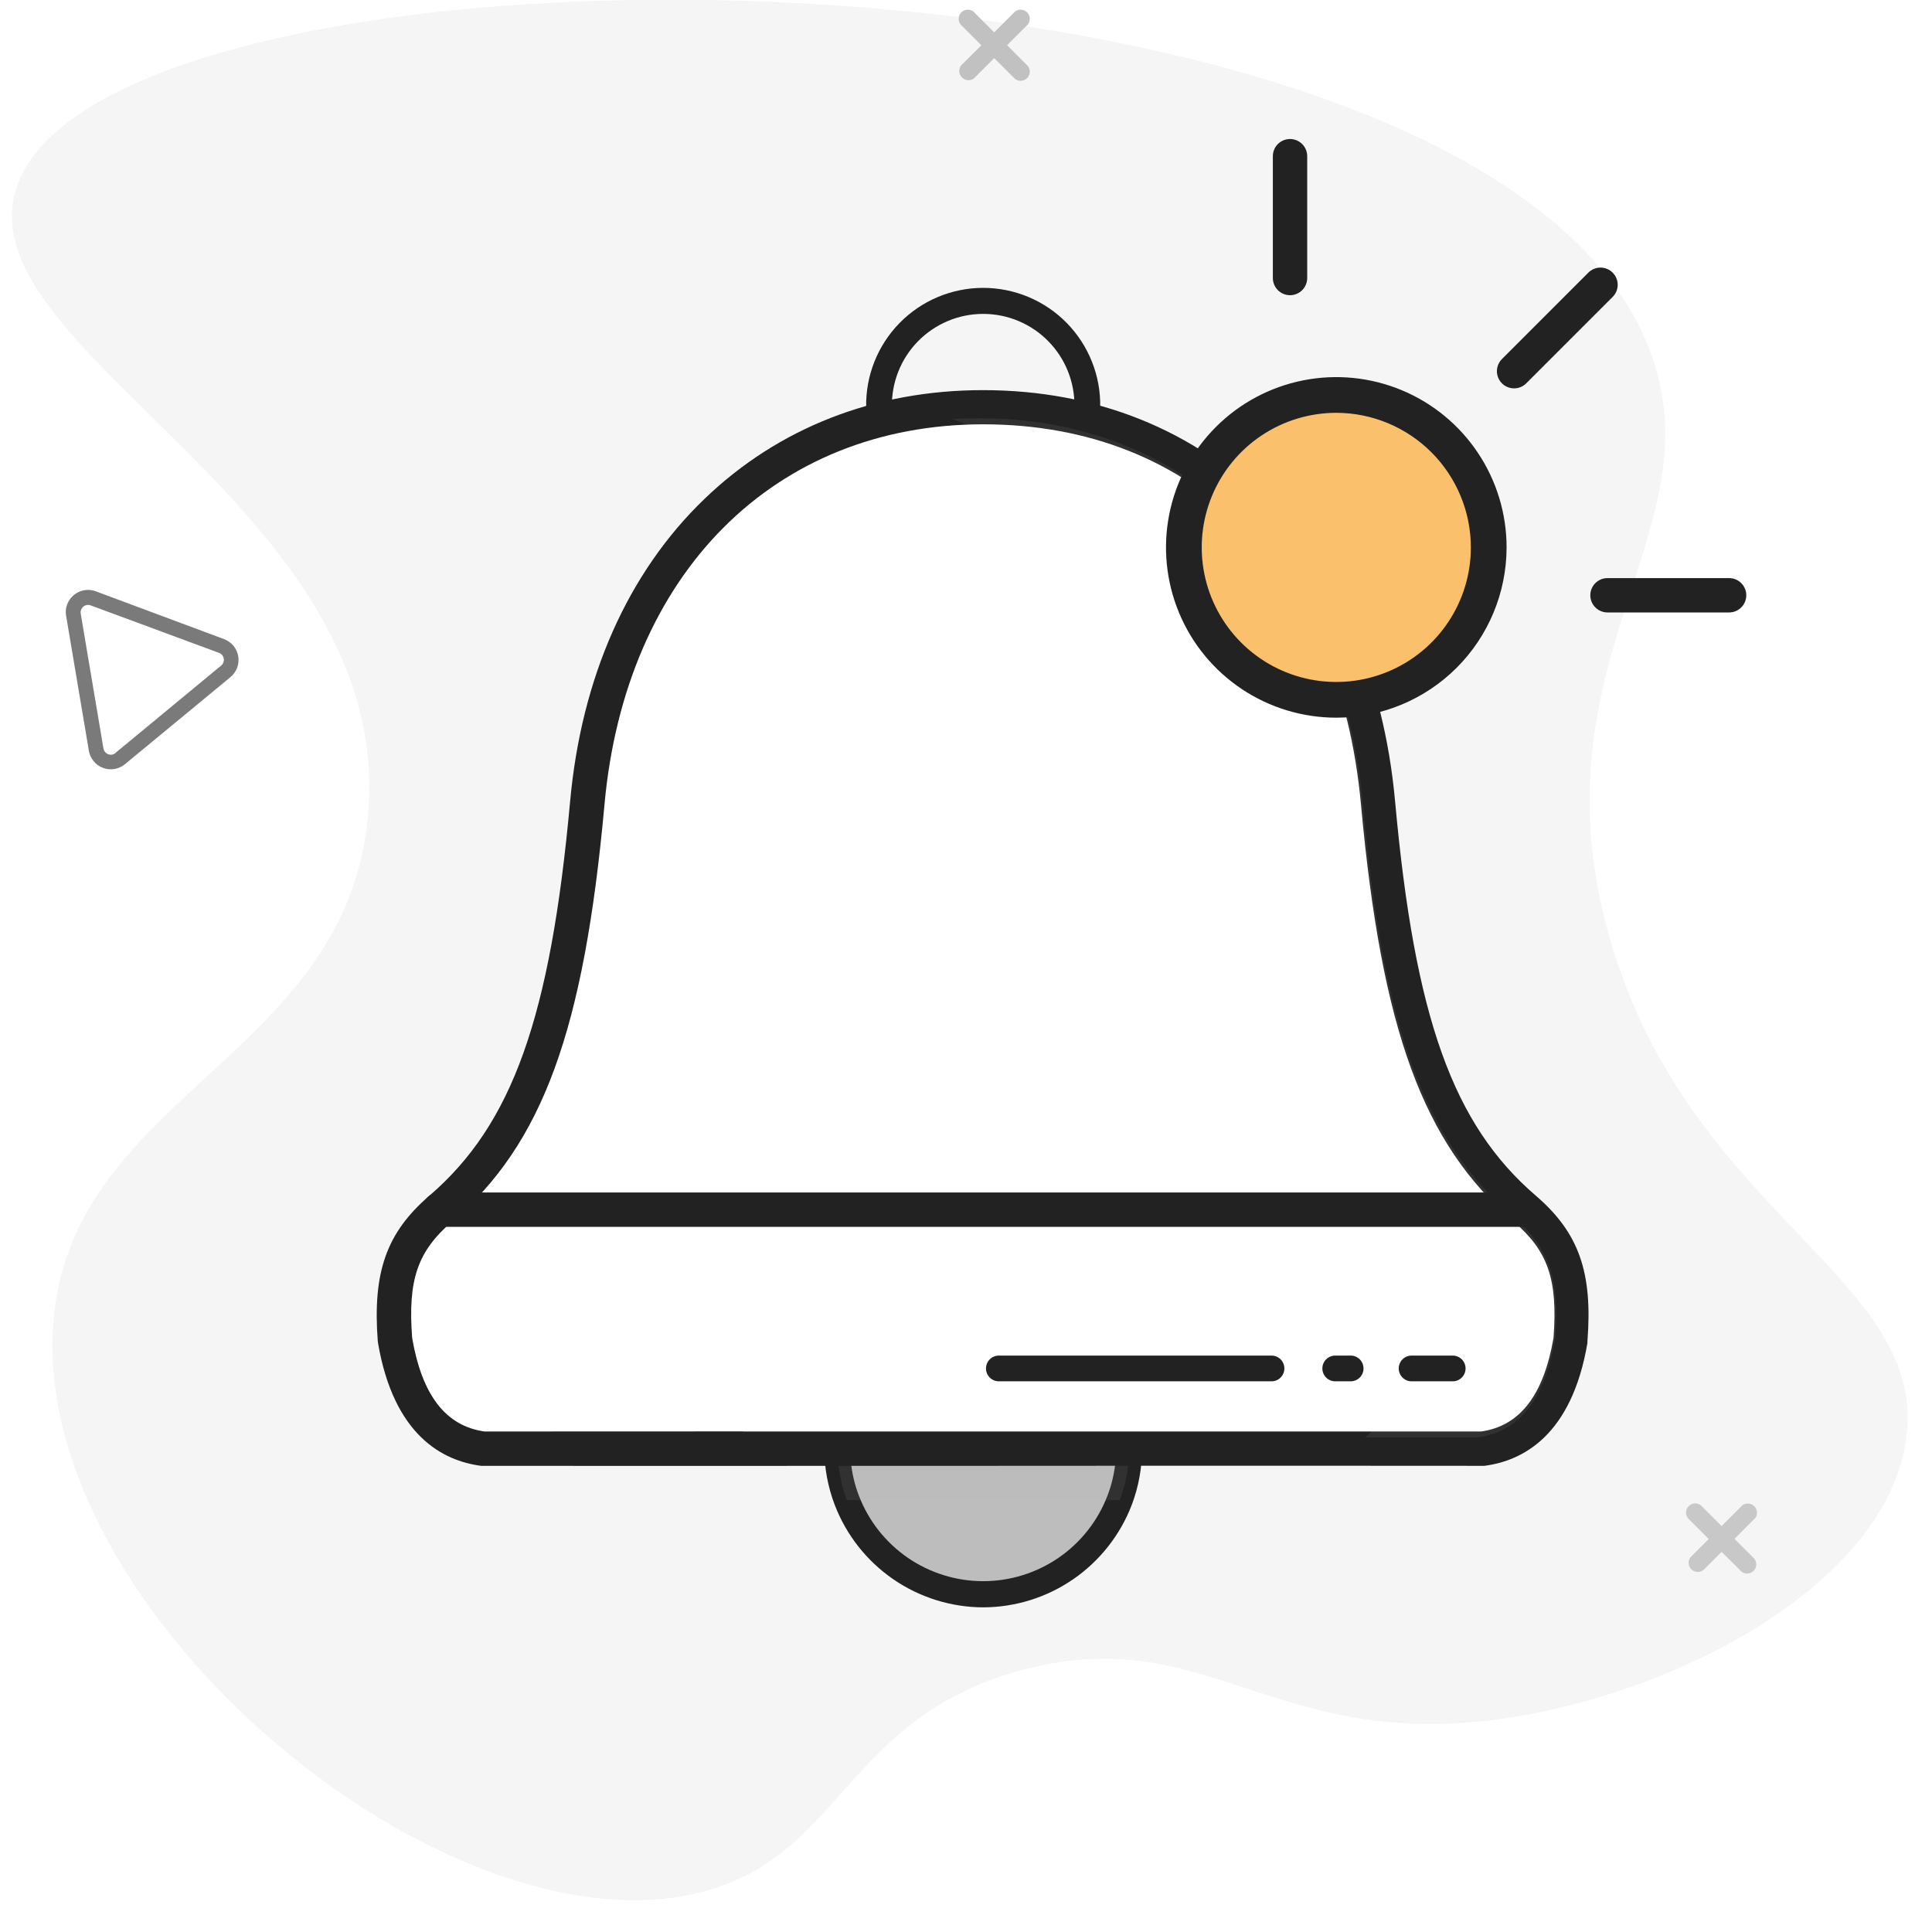 <svg width="104" height="104" viewBox="0 0 104 104" fill="none" xmlns="http://www.w3.org/2000/svg">
<rect x="0" y="0" width="104" height="104" fill="#333333" stroke="none"/>
<g clip-path="url(#clip0)">
<path d="M104 0H0V104H104V0Z" fill="white"/>
<path d="M88.92 19.163C92.305 28.759 82.37 35.655 86.664 50.543C91.009 65.609 104.154 68.84 102.555 77.801C101.127 85.816 89.105 91.697 79.719 92.661C68.309 93.831 64.658 87.346 55.057 89.888C45.411 92.458 45.371 100.008 37.615 101.889C23.869 105.233 1.802 86.897 2.856 71.343C3.693 58.995 18.502 57.014 19.794 44.072C21.454 27.465 -1.734 19.034 0.843 10.256C5.271 -4.794 80.57 -4.5 88.92 19.163Z" fill="#F5F5F5"/>
<path d="M55.332 1.313L54.212 2.434L55.332 3.555C55.405 3.65 55.441 3.769 55.433 3.888C55.425 4.008 55.374 4.121 55.289 4.205C55.205 4.29 55.092 4.341 54.972 4.349C54.853 4.357 54.734 4.321 54.639 4.248L53.518 3.128L52.538 4.11C52.496 4.168 52.442 4.217 52.379 4.253C52.317 4.288 52.247 4.31 52.175 4.316C52.103 4.321 52.031 4.312 51.963 4.287C51.895 4.262 51.834 4.223 51.783 4.172C51.732 4.121 51.693 4.059 51.668 3.992C51.643 3.924 51.633 3.852 51.639 3.78C51.645 3.708 51.666 3.638 51.702 3.575C51.738 3.513 51.786 3.458 51.845 3.416L52.825 2.437L51.706 1.316C51.633 1.22 51.598 1.102 51.606 0.982C51.614 0.863 51.665 0.75 51.749 0.665C51.834 0.581 51.947 0.53 52.066 0.522C52.186 0.514 52.304 0.549 52.4 0.622L53.518 1.743L54.639 0.622C54.734 0.549 54.853 0.514 54.972 0.522C55.092 0.53 55.205 0.581 55.289 0.665C55.374 0.75 55.425 0.863 55.433 0.982C55.441 1.102 55.405 1.22 55.332 1.316V1.313Z" fill="#C1C1C1"/>
<path opacity="0.79" d="M94.485 81.716L93.369 82.837L94.349 83.817C94.404 83.86 94.451 83.914 94.484 83.976C94.517 84.038 94.537 84.106 94.541 84.177C94.546 84.247 94.536 84.318 94.511 84.384C94.486 84.45 94.448 84.509 94.398 84.559C94.348 84.609 94.288 84.648 94.222 84.672C94.156 84.697 94.086 84.708 94.015 84.703C93.945 84.698 93.876 84.679 93.814 84.645C93.752 84.612 93.698 84.566 93.655 84.51L92.675 83.537L91.693 84.517C91.598 84.59 91.48 84.626 91.36 84.618C91.24 84.61 91.128 84.559 91.043 84.474C90.958 84.389 90.907 84.276 90.899 84.157C90.891 84.037 90.927 83.919 91 83.824L91.982 82.844L90.861 81.723C90.788 81.628 90.752 81.509 90.76 81.39C90.768 81.27 90.819 81.157 90.904 81.073C90.989 80.988 91.102 80.937 91.221 80.929C91.341 80.921 91.459 80.957 91.554 81.029L92.675 82.148L93.794 81.029C93.89 80.961 94.007 80.929 94.124 80.938C94.241 80.948 94.351 80.999 94.435 81.082C94.518 81.165 94.569 81.275 94.579 81.393C94.588 81.51 94.556 81.627 94.487 81.723L94.485 81.716Z" fill="#BDBDBD"/>
<path d="M5.158 31.831L12.061 34.404C12.258 34.477 12.433 34.601 12.567 34.763C12.7 34.925 12.789 35.12 12.824 35.327C12.859 35.534 12.839 35.747 12.765 35.944C12.692 36.141 12.568 36.315 12.406 36.449L6.725 41.138C6.563 41.272 6.369 41.36 6.162 41.395C5.955 41.43 5.743 41.409 5.546 41.336C5.349 41.263 5.175 41.139 5.042 40.977C4.908 40.816 4.819 40.622 4.784 40.415L3.559 33.151C3.522 32.944 3.542 32.73 3.616 32.533C3.689 32.335 3.814 32.161 3.977 32.028C4.139 31.893 4.333 31.804 4.541 31.77C4.748 31.735 4.961 31.755 5.158 31.829V31.831ZM6.219 40.526L11.897 35.834C11.954 35.79 11.998 35.731 12.024 35.664C12.05 35.597 12.058 35.524 12.046 35.453C12.034 35.382 12.003 35.316 11.957 35.261C11.91 35.206 11.85 35.164 11.782 35.141L4.878 32.587C4.813 32.563 4.742 32.557 4.673 32.569C4.604 32.581 4.539 32.611 4.485 32.655C4.432 32.7 4.39 32.758 4.365 32.823C4.341 32.889 4.334 32.959 4.345 33.029L5.569 40.292C5.581 40.361 5.611 40.426 5.655 40.48C5.7 40.534 5.758 40.575 5.824 40.6C5.889 40.626 5.961 40.633 6.031 40.622C6.1 40.61 6.165 40.579 6.219 40.533V40.526Z" fill="#7A7A7A"/>
<path d="M60.782 77.981C60.83 79.042 60.663 80.102 60.29 81.096C59.917 82.091 59.347 82.999 58.613 83.767C57.879 84.534 56.998 85.145 56.021 85.563C55.045 85.98 53.994 86.196 52.932 86.196C51.87 86.196 50.819 85.98 49.843 85.563C48.866 85.145 47.985 84.534 47.251 83.767C46.517 82.999 45.947 82.091 45.574 81.096C45.202 80.102 45.034 79.042 45.082 77.981H60.782Z" fill="#BDBDBD"/>
<path d="M52.924 86.524C51.19 86.519 49.499 85.988 48.072 85.002C46.646 84.017 45.551 82.623 44.932 81.003C44.564 80.038 44.374 79.015 44.373 77.982C44.373 77.799 44.446 77.622 44.576 77.492C44.706 77.362 44.883 77.289 45.066 77.289H60.782C60.966 77.289 61.142 77.362 61.272 77.492C61.402 77.622 61.475 77.799 61.475 77.982C61.477 79.016 61.29 80.041 60.923 81.008C60.302 82.627 59.206 84.021 57.779 85.005C56.351 85.99 54.658 86.52 52.924 86.524ZM45.801 78.666C45.861 79.296 46.005 79.914 46.231 80.504C46.748 81.86 47.666 83.027 48.861 83.851C50.056 84.674 51.474 85.115 52.925 85.115C54.377 85.115 55.794 84.674 56.99 83.851C58.185 83.027 59.102 81.86 59.619 80.504C59.846 79.91 59.991 79.288 60.049 78.655L45.801 78.666Z" fill="#222222"/>
<path opacity="0.1" d="M60.782 77.981C60.783 78.929 60.612 79.869 60.276 80.755C57.887 80.755 55.409 80.755 52.931 80.755H45.589C45.253 79.869 45.082 78.929 45.083 77.981H60.782Z" fill="#BDBDBD"/>
<path d="M82.085 65.06C77.553 61.161 75.311 55.555 74.186 43.218C72.935 29.476 64.037 21.914 52.923 21.914C41.809 21.914 32.842 29.772 31.619 43.218C30.499 55.552 28.257 61.159 23.725 65.058C21.573 66.907 21.007 68.788 21.266 72.13C21.871 75.689 23.471 77.647 26.013 77.979C26.013 77.979 39.45 77.968 52.923 77.979C66.397 77.991 79.795 77.979 79.795 77.979C82.337 77.647 83.939 75.689 84.542 72.13C84.8 68.79 84.237 66.911 82.085 65.06Z" fill="white"/>
<path d="M79.795 78.906C79.661 78.906 66.245 78.894 52.926 78.906C39.608 78.917 26.15 78.906 26.016 78.906C25.976 78.909 25.936 78.909 25.896 78.906C23.834 78.638 21.2 77.274 20.349 72.296C20.349 72.268 20.349 72.241 20.337 72.213C20.051 68.485 20.8 66.356 23.111 64.367C27.578 60.526 29.63 54.773 30.689 43.146C31.297 36.465 33.793 30.835 37.909 26.869C41.893 23.03 47.082 21.001 52.913 21.001C65.162 21.001 73.877 29.693 75.099 43.146C76.155 54.773 78.21 60.526 82.677 64.367C84.989 66.356 85.742 68.485 85.451 72.213C85.451 72.241 85.451 72.268 85.451 72.296C84.605 77.274 81.972 78.638 79.904 78.906C79.868 78.909 79.832 78.909 79.795 78.906ZM39.996 77.057C43.982 77.057 48.461 77.057 52.926 77.057C65.776 77.057 78.718 77.057 79.735 77.057C81.815 76.759 83.093 75.109 83.627 72.019C83.858 68.883 83.341 67.357 81.485 65.76C76.602 61.561 74.376 55.467 73.262 43.306C72.106 30.682 64.32 22.841 52.924 22.841C41.671 22.841 33.67 30.874 32.54 43.306C31.435 55.476 29.21 61.563 24.329 65.76C22.48 67.357 21.948 68.883 22.186 72.019C22.718 75.109 23.991 76.759 26.076 77.057C26.741 77.055 32.501 77.052 39.996 77.052V77.057Z" fill="#222222"/>
<path opacity="0.07" d="M83.72 72.06C83.967 68.824 83.396 67.172 81.466 65.51C76.659 61.375 74.464 55.341 73.366 43.275C72.21 30.661 64.105 22.512 52.693 22.512C52.212 22.512 51.731 22.528 51.255 22.558C59.388 25.394 64.681 32.891 65.614 43.166C66.68 54.89 68.764 60.7 73.303 64.606C75.554 66.543 76.25 68.524 75.968 72.177V72.233C75.566 74.604 74.734 76.326 73.488 77.382H79.525C81.787 77.072 83.16 75.341 83.72 72.06Z" fill="#F5F5F5"/>
<path d="M81.892 66.04H23.652C23.407 66.04 23.172 65.943 22.998 65.769C22.825 65.596 22.727 65.361 22.727 65.116C22.727 64.871 22.825 64.635 22.998 64.462C23.172 64.289 23.407 64.191 23.652 64.191H81.892C82.137 64.191 82.372 64.289 82.546 64.462C82.719 64.635 82.816 64.871 82.816 65.116C82.816 65.361 82.719 65.596 82.546 65.769C82.372 65.943 82.137 66.04 81.892 66.04Z" fill="#222222"/>
<path d="M71.933 37.671C76.464 37.671 80.138 33.997 80.138 29.465C80.138 24.933 76.464 21.26 71.933 21.26C67.401 21.26 63.727 24.933 63.727 29.465C63.727 33.997 67.401 37.671 71.933 37.671Z" fill="#FAC06B"/>
<path d="M71.933 38.383H71.933C74.297 38.381 76.564 37.44 78.236 35.769C79.907 34.097 80.847 31.831 80.85 29.467V29.466C80.85 27.703 80.327 25.979 79.347 24.513C78.367 23.046 76.975 21.903 75.346 21.229C73.716 20.554 71.923 20.377 70.194 20.721C68.464 21.065 66.875 21.914 65.628 23.161C64.381 24.409 63.532 25.997 63.188 27.727C62.844 29.457 63.02 31.249 63.695 32.879C64.37 34.508 65.513 35.901 66.979 36.88C68.446 37.86 70.17 38.383 71.933 38.383ZM67.77 23.235C69.002 22.412 70.451 21.972 71.933 21.972C73.92 21.975 75.825 22.765 77.23 24.17C78.635 25.575 79.425 27.48 79.427 29.467C79.427 30.949 78.988 32.398 78.164 33.63C77.341 34.862 76.171 35.823 74.801 36.39C73.432 36.957 71.925 37.106 70.471 36.817C69.017 36.528 67.682 35.814 66.634 34.766C65.586 33.718 64.872 32.382 64.583 30.928C64.294 29.475 64.442 27.968 65.01 26.599C65.577 25.229 66.537 24.059 67.77 23.235Z" fill="#222222" stroke="#222222" stroke-width="0.5"/>
<path d="M58.53 22.61C58.346 22.61 58.17 22.537 58.04 22.407C57.91 22.277 57.837 22.101 57.837 21.917C57.851 21.263 57.734 20.613 57.494 20.004C57.254 19.396 56.894 18.841 56.436 18.374C55.979 17.906 55.432 17.535 54.83 17.281C54.226 17.027 53.579 16.897 52.925 16.897C52.27 16.897 51.623 17.027 51.02 17.281C50.417 17.535 49.87 17.906 49.413 18.374C48.955 18.841 48.596 19.396 48.355 20.004C48.115 20.613 47.998 21.263 48.012 21.917C48.012 22.101 47.939 22.277 47.809 22.407C47.679 22.537 47.503 22.61 47.319 22.61C47.135 22.61 46.959 22.537 46.829 22.407C46.699 22.277 46.626 22.101 46.626 21.917C46.61 21.079 46.761 20.247 47.07 19.469C47.379 18.691 47.841 17.982 48.427 17.384C49.014 16.786 49.714 16.311 50.486 15.987C51.258 15.663 52.087 15.496 52.925 15.496C53.762 15.496 54.591 15.663 55.363 15.987C56.136 16.311 56.835 16.786 57.422 17.384C58.008 17.982 58.47 18.691 58.779 19.469C59.089 20.247 59.24 21.079 59.224 21.917C59.224 22.101 59.151 22.277 59.02 22.407C58.89 22.537 58.714 22.61 58.53 22.61Z" fill="#222222"/>
<path d="M68.445 74.357H53.769C53.585 74.357 53.409 74.284 53.279 74.154C53.149 74.024 53.076 73.848 53.076 73.664C53.076 73.48 53.149 73.304 53.279 73.174C53.409 73.044 53.585 72.971 53.769 72.971H68.445C68.629 72.971 68.805 73.044 68.935 73.174C69.065 73.304 69.138 73.48 69.138 73.664C69.138 73.848 69.065 74.024 68.935 74.154C68.805 74.284 68.629 74.357 68.445 74.357Z" fill="#222222"/>
<path d="M72.71 74.357H71.876C71.692 74.357 71.516 74.284 71.386 74.154C71.256 74.024 71.183 73.848 71.183 73.664C71.183 73.48 71.256 73.304 71.386 73.174C71.516 73.044 71.692 72.971 71.876 72.971H72.706C72.889 72.971 73.066 73.044 73.196 73.174C73.326 73.304 73.399 73.48 73.399 73.664C73.399 73.848 73.326 74.024 73.196 74.154C73.066 74.284 72.889 74.357 72.706 74.357H72.71Z" fill="#222222"/>
<path d="M78.199 74.357H75.987C75.803 74.357 75.627 74.284 75.497 74.154C75.367 74.024 75.294 73.848 75.294 73.664C75.294 73.48 75.367 73.304 75.497 73.174C75.627 73.044 75.803 72.971 75.987 72.971H78.199C78.383 72.971 78.559 73.044 78.689 73.174C78.819 73.304 78.892 73.48 78.892 73.664C78.892 73.848 78.819 74.024 78.689 74.154C78.559 74.284 78.383 74.357 78.199 74.357Z" fill="#222222"/>
<path d="M69.442 15.891C69.197 15.891 68.962 15.794 68.788 15.62C68.615 15.447 68.518 15.212 68.518 14.967V8.408C68.518 8.163 68.615 7.928 68.788 7.754C68.962 7.581 69.197 7.483 69.442 7.483C69.687 7.483 69.922 7.581 70.096 7.754C70.269 7.928 70.367 8.163 70.367 8.408V14.967C70.367 15.212 70.269 15.447 70.096 15.62C69.922 15.794 69.687 15.891 69.442 15.891Z" fill="#222222"/>
<path d="M81.503 20.906C81.32 20.906 81.141 20.852 80.989 20.75C80.837 20.649 80.719 20.504 80.648 20.335C80.579 20.166 80.56 19.98 80.596 19.801C80.632 19.622 80.72 19.457 80.849 19.328L85.501 14.675C85.675 14.502 85.91 14.404 86.156 14.404C86.401 14.404 86.636 14.502 86.81 14.675C86.983 14.849 87.081 15.084 87.081 15.329C87.081 15.575 86.983 15.81 86.81 15.983L82.157 20.636C82.071 20.721 81.969 20.789 81.857 20.836C81.745 20.882 81.625 20.906 81.503 20.906Z" fill="#222222"/>
<path d="M93.079 32.968H86.531C86.286 32.968 86.051 32.871 85.878 32.697C85.704 32.524 85.607 32.289 85.607 32.044C85.607 31.798 85.704 31.563 85.878 31.39C86.051 31.216 86.286 31.119 86.531 31.119H93.079C93.324 31.119 93.559 31.216 93.732 31.39C93.906 31.563 94.003 31.798 94.003 32.044C94.003 32.289 93.906 32.524 93.732 32.697C93.559 32.871 93.324 32.968 93.079 32.968Z" fill="#222222"/>
</g>
<defs>
<clipPath id="clip0">
<rect width="104" height="104" fill="white"/>
</clipPath>
</defs>
</svg>
